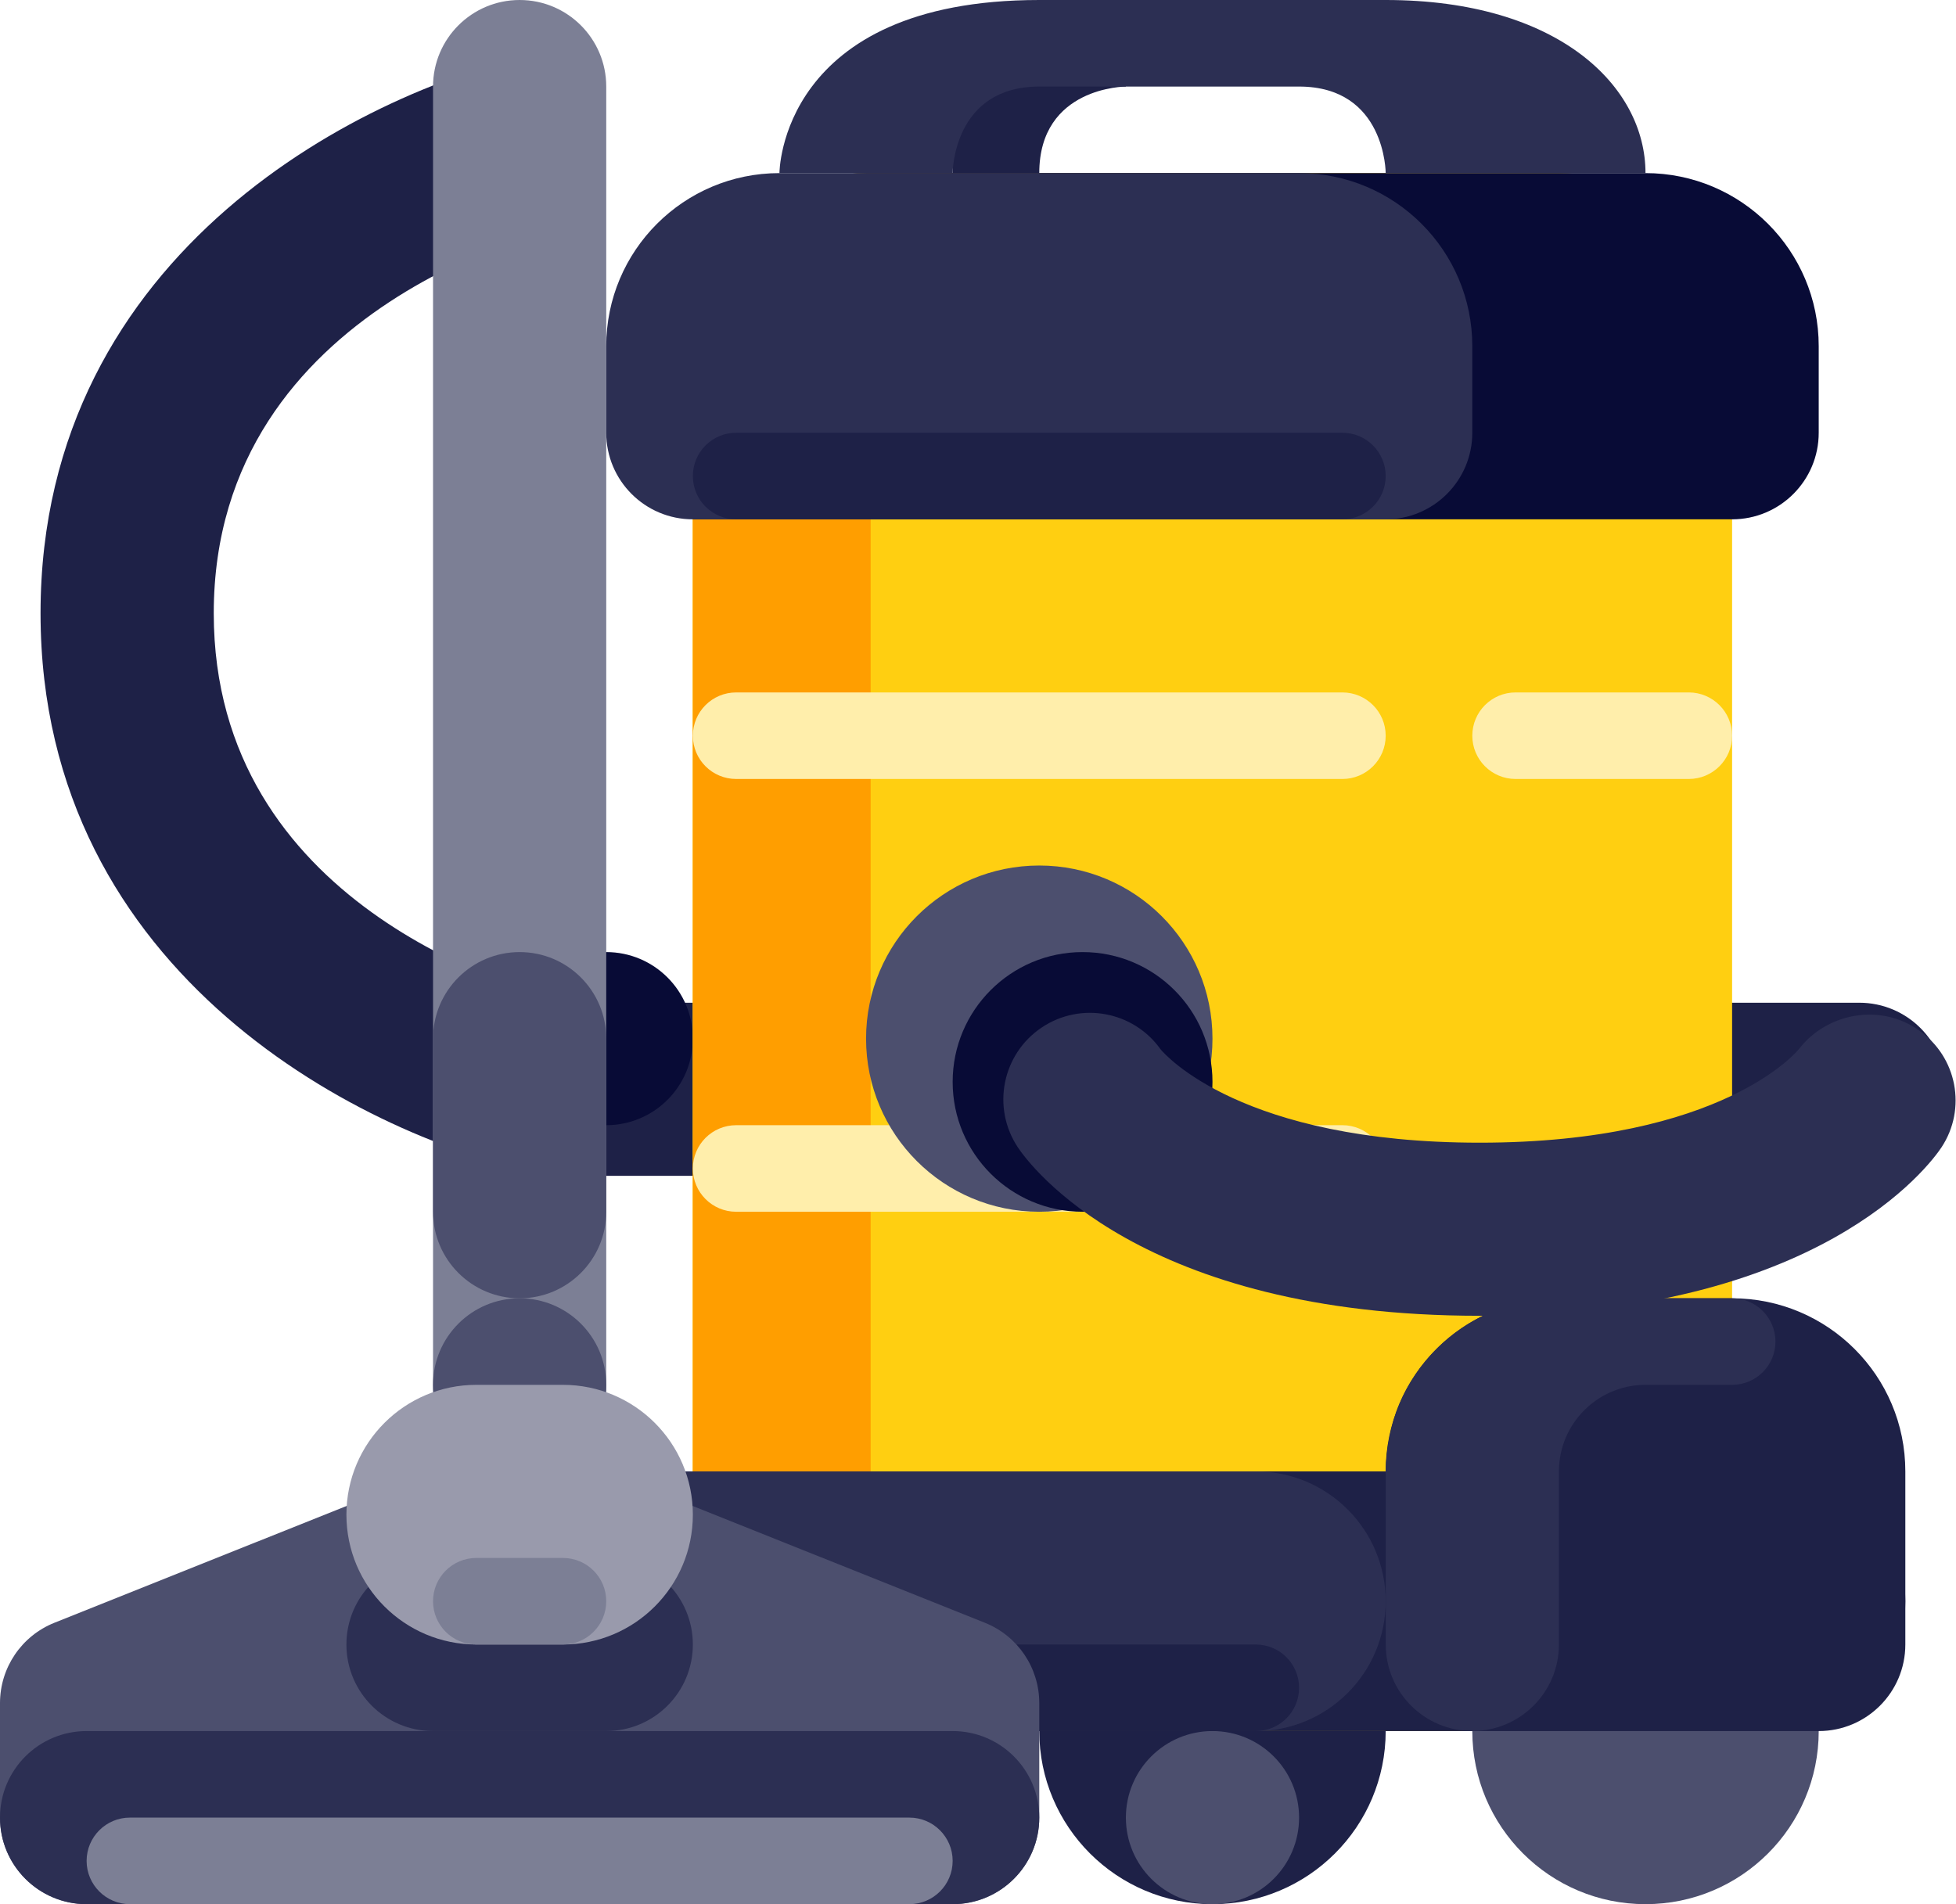 <svg width="114" height="111" viewBox="0 0 114 111" fill="none" xmlns="http://www.w3.org/2000/svg">
<path fill-rule="evenodd" clip-rule="evenodd" d="M108.362 68.543H32.648C32.315 68.543 31.984 68.51 31.658 68.444C21.528 66.419 2.363 56.979 2.363 35.748C2.363 14.517 21.528 5.076 31.658 3.051C34.392 2.505 32.658 3.762 33.205 6.495C33.751 9.222 36.377 12.393 33.649 12.945C32.708 13.137 12.458 17.567 12.458 35.748C12.458 52.702 30.07 57.698 33.205 58.452H108.362C111.149 58.452 113.409 60.712 113.409 63.498C113.409 66.284 111.149 68.543 108.362 68.543Z" fill="#1E2147"/>
<path fill-rule="evenodd" clip-rule="evenodd" d="M40.381 60.546C40.381 63.332 38.121 65.591 35.333 65.591C32.545 65.591 30.286 63.332 30.286 60.546C30.286 57.759 32.545 55.5 35.333 55.5C38.121 55.5 40.381 57.759 40.381 60.546Z" fill="#080B36"/>
<path fill-rule="evenodd" clip-rule="evenodd" d="M30.285 0C33.073 0 35.333 2.259 35.333 5.046V90.818C35.333 93.605 33.073 95.864 30.285 95.864C27.498 95.864 25.238 93.605 25.238 90.818V5.046C25.238 2.259 27.498 0 30.285 0Z" fill="#7C7F95"/>
<path fill-rule="evenodd" clip-rule="evenodd" d="M35.333 80.727C35.333 83.514 33.073 85.773 30.285 85.773C27.498 85.773 25.238 83.514 25.238 80.727C25.238 77.941 27.498 75.682 30.285 75.682C33.073 75.682 35.333 77.941 35.333 80.727Z" fill="#4C4F6E"/>
<path fill-rule="evenodd" clip-rule="evenodd" d="M80.761 100.909C80.761 106.482 76.241 111 70.666 111C65.091 111 60.571 106.482 60.571 100.909C60.571 95.336 65.091 90.818 70.666 90.818C76.241 90.818 80.761 95.336 80.761 100.909Z" fill="#1E2147"/>
<path fill-rule="evenodd" clip-rule="evenodd" d="M90.856 10.091C96.431 10.091 100.951 14.609 100.951 20.182V36.564C100.951 38.382 100.951 52.436 100.951 54.254V61.791C100.951 63.609 100.951 77.663 100.951 79.481V90.818C100.951 96.392 96.431 100.909 90.856 100.909H50.475C44.9 100.909 40.381 96.391 40.381 90.818V20.182C40.381 14.609 44.901 10.091 50.475 10.091L90.856 10.091Z" fill="#FFCF11"/>
<path fill-rule="evenodd" clip-rule="evenodd" d="M80.761 79.481C80.761 77.663 81.657 75.865 83.285 75.052C84.546 74.421 85.809 73.159 85.809 70.637C85.809 68.114 84.546 66.852 83.285 66.221C81.657 65.408 80.761 63.609 80.761 61.791V54.254C80.761 52.436 81.657 50.637 83.285 49.824C84.546 49.193 85.809 47.932 85.809 45.409C85.809 42.887 84.546 41.625 83.285 40.994C81.657 40.181 80.761 38.382 80.761 36.564V20.182C80.761 14.609 76.241 10.091 70.665 10.091H50.475C44.9 10.091 40.381 14.609 40.381 20.182V36.564C40.381 38.382 40.381 52.436 40.381 54.254V61.791C40.381 63.609 40.381 77.663 40.381 79.481V90.818C40.381 96.392 44.901 100.909 50.475 100.909H70.665C76.241 100.909 80.761 96.392 80.761 90.818V79.481Z" fill="#FFCF11"/>
<path fill-rule="evenodd" clip-rule="evenodd" d="M49.017 11.863C49.971 11.863 50.744 16.292 50.744 21.756V37.819C50.744 39.602 50.744 53.381 50.744 55.164V62.554C50.744 64.337 50.744 78.117 50.744 79.899V91.015C50.744 96.48 49.971 100.909 49.017 100.909H42.108C41.154 100.909 40.381 96.479 40.381 91.015V21.756C40.381 16.292 41.154 11.863 42.108 11.863L49.017 11.863Z" fill="#FF9E00"/>
<path fill-rule="evenodd" clip-rule="evenodd" d="M88.332 40.364H98.427C99.821 40.364 100.951 41.493 100.951 42.887C100.951 44.28 99.821 45.409 98.427 45.409H88.332C86.939 45.409 85.809 44.28 85.809 42.887C85.809 41.493 86.939 40.364 88.332 40.364Z" fill="#FFEEAB"/>
<path fill-rule="evenodd" clip-rule="evenodd" d="M42.905 40.364H78.237C79.631 40.364 80.761 41.493 80.761 42.887C80.761 44.28 79.631 45.409 78.237 45.409H42.905C41.51 45.409 40.381 44.28 40.381 42.887C40.381 41.493 41.51 40.364 42.905 40.364Z" fill="#FFEEAB"/>
<path fill-rule="evenodd" clip-rule="evenodd" d="M42.905 65.591H78.237C79.631 65.591 80.761 66.72 80.761 68.114C80.761 69.507 79.631 70.637 78.237 70.637H42.905C41.51 70.637 40.381 69.507 40.381 68.114C40.381 66.72 41.51 65.591 42.905 65.591Z" fill="#FFEEAB"/>
<path fill-rule="evenodd" clip-rule="evenodd" d="M95.903 10.091H50.475C44.9 10.091 40.381 14.609 40.381 20.182V30.273H100.951C103.739 30.273 105.999 28.014 105.999 25.227V20.182C105.999 14.609 101.479 10.091 95.903 10.091Z" fill="#080B36"/>
<path fill-rule="evenodd" clip-rule="evenodd" d="M75.713 10.091H45.428C39.853 10.091 35.333 14.609 35.333 20.182V25.227C35.333 28.014 37.593 30.273 40.381 30.273H80.761C83.548 30.273 85.809 28.014 85.809 25.227V20.182C85.809 14.609 81.289 10.091 75.713 10.091Z" fill="#2C2F53"/>
<path fill-rule="evenodd" clip-rule="evenodd" d="M42.905 25.227H78.237C79.631 25.227 80.761 26.357 80.761 27.75C80.761 29.143 79.631 30.273 78.237 30.273H42.905C41.51 30.273 40.381 29.143 40.381 27.75C40.381 26.357 41.51 25.227 42.905 25.227Z" fill="#1E2147"/>
<path fill-rule="evenodd" clip-rule="evenodd" d="M37.857 85.773H103.475C107.657 85.773 111.047 89.161 111.047 93.341C111.047 97.52 107.657 100.909 103.475 100.909H37.857C33.675 100.909 30.286 97.52 30.286 93.341C30.286 89.161 33.675 85.773 37.857 85.773V85.773Z" fill="#1E2147"/>
<path fill-rule="evenodd" clip-rule="evenodd" d="M37.857 85.773H73.19C77.371 85.773 80.761 89.161 80.761 93.341C80.761 97.52 77.371 100.909 73.19 100.909H37.857C33.675 100.909 30.286 97.52 30.286 93.341C30.286 89.161 33.675 85.773 37.857 85.773V85.773Z" fill="#2C2F53"/>
<path fill-rule="evenodd" clip-rule="evenodd" d="M105.999 100.909C105.999 106.482 101.479 111 95.903 111C90.329 111 85.809 106.482 85.809 100.909C85.809 95.336 90.329 90.818 95.903 90.818C101.479 90.818 105.999 95.336 105.999 100.909Z" fill="#4C4F6E"/>
<path fill-rule="evenodd" clip-rule="evenodd" d="M105.999 100.909H85.809C83.021 100.909 80.761 98.65 80.761 95.864V85.773C80.761 80.2 85.281 75.682 90.857 75.682H100.951C106.527 75.682 111.047 80.2 111.047 85.773V95.864C111.047 98.65 108.786 100.909 105.999 100.909Z" fill="#1E2147"/>
<path fill-rule="evenodd" clip-rule="evenodd" d="M60.571 10.091C60.571 5.046 65.619 5.046 65.619 5.046V0H60.571L55.523 5.046V10.091H60.571Z" fill="#1E2147"/>
<path fill-rule="evenodd" clip-rule="evenodd" d="M45.428 105.954C45.428 108.741 43.168 111 40.381 111C37.593 111 35.333 108.741 35.333 105.954C35.333 103.168 37.593 100.909 40.381 100.909C43.168 100.909 45.428 103.168 45.428 105.954Z" fill="#4C4F6E"/>
<path fill-rule="evenodd" clip-rule="evenodd" d="M75.713 105.954C75.713 108.741 73.454 111 70.665 111C67.878 111 65.619 108.741 65.619 105.954C65.619 103.168 67.878 100.909 70.665 100.909C73.454 100.909 75.713 103.168 75.713 105.954Z" fill="#4C4F6E"/>
<path fill-rule="evenodd" clip-rule="evenodd" d="M80.761 10.091C80.761 10.091 80.761 5.046 75.713 5.046H60.571C55.523 5.046 55.523 10.091 55.523 10.091H45.428C45.428 10.091 45.428 0 60.571 0H80.761C90.856 0 95.903 5.046 95.903 10.091H80.761Z" fill="#2C2F53"/>
<path fill-rule="evenodd" clip-rule="evenodd" d="M70.666 60.546C70.666 66.119 66.147 70.637 60.571 70.637C54.995 70.637 50.476 66.119 50.476 60.546C50.476 54.972 54.995 50.454 60.571 50.454C66.147 50.454 70.666 54.972 70.666 60.546Z" fill="#4C4F6E"/>
<path fill-rule="evenodd" clip-rule="evenodd" d="M70.666 63.068C70.666 67.249 67.276 70.637 63.095 70.637C58.913 70.637 55.523 67.249 55.523 63.068C55.523 58.888 58.913 55.5 63.095 55.5C67.276 55.5 70.666 58.888 70.666 63.068Z" fill="#080B36"/>
<path fill-rule="evenodd" clip-rule="evenodd" d="M37.857 95.864H73.189C74.583 95.864 75.713 96.993 75.713 98.386C75.713 99.78 74.583 100.909 73.189 100.909H37.857C36.462 100.909 35.333 99.78 35.333 98.386C35.333 96.993 36.462 95.864 37.857 95.864Z" fill="#1E2147"/>
<path fill-rule="evenodd" clip-rule="evenodd" d="M86.238 76.701C66.442 76.701 59.995 67.892 59.325 66.887C57.779 64.568 58.405 61.435 60.725 59.889C62.996 58.376 66.059 58.942 67.64 61.166C67.887 61.467 72.362 66.611 86.238 66.611C100.464 66.611 104.807 61.206 104.847 61.151C106.512 59.004 109.643 58.486 111.84 60.063C114.06 61.603 114.642 64.634 113.152 66.887C112.482 67.892 106.034 76.701 86.238 76.701Z" fill="#2C2F53"/>
<path fill-rule="evenodd" clip-rule="evenodd" d="M25.238 85.773L3.173 94.595C1.256 95.361 0 97.216 0 99.279V105.954C0 108.741 2.26 111 5.048 111H55.523C58.311 111 60.571 108.741 60.571 105.954V99.279C60.571 97.216 59.315 95.361 57.398 94.595L35.333 85.773H25.238Z" fill="#4C4F6E"/>
<path fill-rule="evenodd" clip-rule="evenodd" d="M25.238 90.818H35.333C38.12 90.818 40.381 93.077 40.381 95.864C40.381 98.65 38.12 100.909 35.333 100.909H25.238C22.45 100.909 20.19 98.65 20.19 95.864C20.19 93.077 22.45 90.818 25.238 90.818Z" fill="#2C2F53"/>
<path fill-rule="evenodd" clip-rule="evenodd" d="M27.762 80.727H32.809C36.99 80.727 40.381 84.115 40.381 88.296C40.381 92.475 36.991 95.864 32.809 95.864H27.762C23.581 95.864 20.19 92.476 20.19 88.296C20.19 84.115 23.58 80.727 27.762 80.727V80.727Z" fill="#999AAC"/>
<path fill-rule="evenodd" clip-rule="evenodd" d="M30.285 55.5C33.073 55.5 35.333 57.759 35.333 60.546V70.637C35.333 73.423 33.073 75.682 30.285 75.682C27.498 75.682 25.238 73.423 25.238 70.637V60.546C25.238 57.759 27.498 55.5 30.285 55.5Z" fill="#4C4F6E"/>
<path fill-rule="evenodd" clip-rule="evenodd" d="M5.048 100.909H55.523C58.311 100.909 60.571 103.168 60.571 105.954C60.571 108.741 58.311 111 55.523 111H5.048C2.26 111 0 108.741 0 105.954C0 103.168 2.26 100.909 5.048 100.909Z" fill="#2C2F53"/>
<path fill-rule="evenodd" clip-rule="evenodd" d="M7.572 105.954H53C54.393 105.954 55.523 107.084 55.523 108.477C55.523 109.87 54.393 111 53 111H7.572C6.178 111 5.048 109.87 5.048 108.477C5.048 107.084 6.178 105.954 7.572 105.954V105.954Z" fill="#7C7F95"/>
<path fill-rule="evenodd" clip-rule="evenodd" d="M100.951 75.682H90.807C90.802 75.682 90.797 75.682 90.792 75.682H90.757C90.752 75.682 90.748 75.682 90.742 75.682H90.728C90.726 75.682 90.724 75.683 90.723 75.682H90.708C90.703 75.683 90.698 75.683 90.693 75.683H90.692C90.688 75.683 90.683 75.683 90.679 75.683H90.658C90.655 75.683 90.651 75.684 90.647 75.684H90.644C90.639 75.684 90.635 75.684 90.629 75.684H90.624C90.621 75.685 90.618 75.685 90.614 75.685H90.609C90.607 75.685 90.602 75.685 90.6 75.685H90.594C90.59 75.685 90.585 75.685 90.58 75.686H90.576C90.573 75.686 90.569 75.686 90.565 75.686H90.561C90.558 75.686 90.553 75.686 90.55 75.687H90.546C90.541 75.687 90.536 75.687 90.531 75.687H90.529C90.525 75.687 90.52 75.688 90.516 75.688H90.512C90.508 75.688 90.505 75.688 90.502 75.688H90.496C90.492 75.688 90.488 75.688 90.484 75.688H90.482C90.476 75.689 90.472 75.689 90.467 75.689H90.463L90.453 75.69H90.447C90.444 75.69 90.44 75.69 90.436 75.69H90.432C90.428 75.691 90.423 75.691 90.419 75.691H90.414C90.411 75.691 90.407 75.692 90.403 75.692H90.388L90.384 75.693C90.379 75.693 90.374 75.693 90.37 75.693L90.366 75.693C90.363 75.693 90.358 75.693 90.354 75.694H90.34L90.335 75.695C90.331 75.695 90.327 75.695 90.323 75.695H90.32L90.306 75.696L90.302 75.697H90.286C90.282 75.698 90.279 75.698 90.275 75.698L90.271 75.698L90.257 75.699H90.254C90.25 75.699 90.247 75.699 90.242 75.699L90.237 75.7L90.227 75.701H90.223L90.209 75.702H90.205C90.202 75.702 90.198 75.703 90.193 75.703H90.189C90.186 75.704 90.182 75.704 90.179 75.704L90.174 75.704L90.145 75.706H90.141C90.137 75.706 90.134 75.707 90.13 75.707H90.125L90.114 75.708L90.111 75.709L90.096 75.71H90.092L90.081 75.71H90.076L90.065 75.711L90.062 75.712L90.047 75.713H90.046L90.033 75.714L90.028 75.715L90.018 75.716H90.014C90.009 75.716 90.004 75.716 90 75.716H89.999C89.994 75.717 89.99 75.718 89.985 75.718L89.98 75.719C89.976 75.719 89.974 75.719 89.97 75.719L89.965 75.72L89.955 75.721H89.95C89.946 75.721 89.942 75.722 89.936 75.722H89.931L89.922 75.723L89.917 75.724L89.907 75.725H89.903C89.897 75.726 89.893 75.726 89.888 75.727L89.885 75.727L89.874 75.728H89.869L89.859 75.729L89.854 75.73L89.843 75.731L89.837 75.731L89.826 75.732C89.824 75.732 89.822 75.733 89.82 75.733L89.812 75.734C89.809 75.734 89.807 75.734 89.805 75.734L89.797 75.735L89.791 75.736C89.787 75.737 89.782 75.737 89.778 75.737C89.775 75.737 89.774 75.737 89.772 75.738L89.764 75.739C89.761 75.739 89.759 75.739 89.757 75.739L89.748 75.74C89.747 75.74 89.745 75.741 89.743 75.741C89.738 75.742 89.734 75.742 89.73 75.743H89.725C89.721 75.743 89.718 75.744 89.715 75.744H89.71L89.701 75.746C89.699 75.746 89.697 75.746 89.695 75.746C89.691 75.747 89.687 75.747 89.682 75.748H89.681C89.676 75.749 89.671 75.749 89.667 75.749L89.662 75.75L89.653 75.751L89.648 75.752C89.644 75.752 89.641 75.753 89.637 75.753L89.633 75.754L89.619 75.755H89.615L89.604 75.759L89.599 75.76C89.597 75.76 89.593 75.76 89.59 75.76C89.588 75.761 89.587 75.761 89.585 75.761L89.571 75.763L89.567 75.764C89.564 75.764 89.56 75.764 89.557 75.765C89.555 75.765 89.554 75.765 89.552 75.765L89.543 75.766L89.537 75.767L89.525 75.769L89.521 75.77L89.51 75.77C89.508 75.771 89.506 75.771 89.504 75.771C89.501 75.772 89.498 75.772 89.495 75.772L89.49 75.773C89.487 75.774 89.482 75.775 89.478 75.775L89.476 75.776L89.462 75.777H89.457C89.454 75.778 89.451 75.779 89.448 75.779L89.442 75.78L89.432 75.781C89.432 75.781 89.43 75.781 89.428 75.781C89.424 75.782 89.419 75.783 89.415 75.784H89.409C89.406 75.785 89.404 75.786 89.4 75.786L89.395 75.787C89.392 75.787 89.389 75.787 89.386 75.787L89.381 75.788C89.376 75.789 89.373 75.789 89.37 75.79C89.367 75.79 89.365 75.791 89.362 75.792C89.359 75.792 89.356 75.792 89.353 75.793L89.347 75.793L89.338 75.794L89.333 75.795C89.33 75.796 89.327 75.797 89.324 75.797L89.319 75.798C89.315 75.798 89.31 75.798 89.305 75.8H89.301C89.298 75.801 89.294 75.801 89.291 75.802L89.287 75.803L89.276 75.804L89.272 75.805C89.267 75.805 89.263 75.806 89.258 75.807L89.254 75.808C89.251 75.808 89.247 75.809 89.244 75.809L89.238 75.81C89.236 75.81 89.233 75.811 89.23 75.811C89.228 75.812 89.226 75.812 89.224 75.813L89.211 75.814H89.207L89.197 75.817L89.191 75.818L89.183 75.819L89.177 75.82C89.174 75.82 89.171 75.82 89.167 75.821L89.162 75.822C89.158 75.823 89.154 75.824 89.15 75.825L89.144 75.826C89.141 75.826 89.139 75.826 89.136 75.826C89.134 75.827 89.132 75.828 89.13 75.828L89.121 75.83L89.116 75.831C89.111 75.831 89.107 75.832 89.103 75.832L89.098 75.833C89.094 75.834 89.092 75.835 89.088 75.835C89.087 75.835 89.085 75.836 89.082 75.836C89.08 75.837 89.078 75.837 89.076 75.837L89.068 75.838C89.066 75.839 89.063 75.839 89.061 75.84C89.057 75.84 89.054 75.841 89.05 75.842L89.042 75.843C89.04 75.843 89.038 75.844 89.036 75.844L89.027 75.846L89.022 75.847C89.019 75.848 89.016 75.848 89.014 75.848L88.995 75.852L88.989 75.853L88.982 75.854L88.974 75.855C88.972 75.856 88.97 75.856 88.967 75.857L88.96 75.858L88.949 75.86L88.941 75.862C88.939 75.862 88.937 75.863 88.935 75.863L88.927 75.865L88.921 75.865C88.918 75.866 88.916 75.866 88.914 75.867C88.91 75.868 88.905 75.869 88.901 75.87L88.895 75.87C88.893 75.871 88.89 75.871 88.888 75.872L88.88 75.873C88.878 75.874 88.876 75.875 88.874 75.875C88.872 75.876 88.869 75.876 88.867 75.876L88.861 75.877L88.846 75.88L88.841 75.881C88.838 75.881 88.835 75.882 88.833 75.883L88.828 75.884L88.819 75.886L88.816 75.886C88.805 75.888 88.796 75.891 88.786 75.892L88.781 75.893L88.772 75.895L88.767 75.896L88.759 75.897L88.753 75.899L88.74 75.902L88.734 75.903L88.726 75.905C88.724 75.905 88.722 75.905 88.721 75.906C88.718 75.907 88.716 75.907 88.713 75.908L88.706 75.909C88.702 75.91 88.698 75.911 88.693 75.912L88.688 75.913C88.685 75.914 88.683 75.915 88.68 75.915L88.674 75.916C88.672 75.916 88.669 75.917 88.666 75.918L88.66 75.919L88.65 75.921C88.648 75.922 88.644 75.922 88.641 75.923L88.634 75.925C88.632 75.925 88.629 75.925 88.627 75.926L88.621 75.927L88.613 75.93C88.612 75.93 88.609 75.931 88.606 75.931L88.601 75.931C88.596 75.933 88.592 75.934 88.587 75.936L88.581 75.936L88.573 75.938L88.567 75.94C88.565 75.941 88.562 75.941 88.56 75.942L88.554 75.942L88.541 75.946L88.534 75.948C88.532 75.948 88.53 75.948 88.528 75.949L88.521 75.95L88.514 75.952C88.511 75.953 88.51 75.953 88.507 75.953L88.499 75.955C88.495 75.956 88.492 75.957 88.489 75.958L88.481 75.959C88.478 75.96 88.477 75.961 88.474 75.961L88.467 75.963L88.462 75.964L88.454 75.966L88.448 75.968C88.444 75.969 88.439 75.969 88.435 75.97L88.428 75.972C88.426 75.973 88.423 75.974 88.421 75.974C88.419 75.975 88.417 75.975 88.415 75.975L88.408 75.977L88.402 75.979C88.397 75.98 88.393 75.981 88.389 75.982L88.383 75.984L88.375 75.986C88.373 75.986 88.372 75.987 88.37 75.987C88.368 75.987 88.364 75.988 88.362 75.989L88.357 75.99C88.35 75.992 88.345 75.993 88.338 75.995H88.337C88.334 75.996 88.331 75.997 88.329 75.998L88.324 75.998C88.321 75.999 88.318 76 88.316 76.001L88.311 76.002C88.301 76.004 88.291 76.007 88.281 76.009L88.278 76.01C88.275 76.011 88.273 76.012 88.269 76.013L88.265 76.014C88.262 76.014 88.259 76.015 88.257 76.016L88.254 76.017C88.248 76.019 88.242 76.02 88.235 76.022L88.233 76.023C88.229 76.023 88.226 76.025 88.223 76.025L88.219 76.026C88.217 76.027 88.213 76.028 88.21 76.029L88.207 76.03L88.187 76.035H88.186C88.184 76.036 88.181 76.036 88.178 76.037L88.173 76.039L88.165 76.041L88.161 76.042L88.152 76.045H88.151C88.144 76.047 88.138 76.048 88.132 76.05L88.128 76.052C88.125 76.052 88.122 76.052 88.119 76.053L88.116 76.055L88.106 76.058H88.106C88.098 76.059 88.091 76.062 88.085 76.064L88.083 76.064L88.073 76.067L88.07 76.068L88.061 76.07L88.057 76.071C88.048 76.075 88.038 76.077 88.028 76.08L88.024 76.081L88.015 76.084L88.012 76.085C88.002 76.088 87.991 76.091 87.982 76.093L87.979 76.094L87.97 76.097L87.966 76.098L87.957 76.101C87.95 76.103 87.943 76.105 87.936 76.107L87.934 76.108C87.93 76.108 87.928 76.11 87.924 76.111L87.921 76.112L87.912 76.114H87.911C87.901 76.118 87.89 76.121 87.879 76.124L87.876 76.125L87.866 76.129H87.865C87.855 76.132 87.844 76.135 87.833 76.139L87.831 76.14L87.821 76.143H87.819C87.809 76.147 87.799 76.15 87.789 76.152L87.785 76.154L87.776 76.157L87.773 76.157C87.769 76.159 87.767 76.159 87.763 76.161H87.763C87.751 76.164 87.741 76.168 87.73 76.172H87.729C87.725 76.173 87.722 76.174 87.719 76.175L87.717 76.176C87.707 76.18 87.696 76.183 87.685 76.186L87.684 76.187C87.68 76.188 87.677 76.189 87.674 76.191L87.672 76.191C87.66 76.195 87.65 76.198 87.639 76.202L87.629 76.206H87.627L87.584 76.221H87.582C87.568 76.226 87.553 76.231 87.539 76.236L87.537 76.237C87.534 76.238 87.53 76.239 87.527 76.24H87.525C87.511 76.246 87.496 76.251 87.482 76.256V76.257C87.467 76.262 87.453 76.267 87.438 76.272L87.436 76.273L87.426 76.276H87.425C87.396 76.287 87.367 76.297 87.337 76.309H87.336C87.322 76.314 87.308 76.32 87.293 76.325H87.292L87.249 76.342H87.248C85.202 77.128 83.466 78.556 82.301 80.412C82.293 80.426 82.285 80.438 82.277 80.451L82.276 80.453C82.268 80.466 82.26 80.478 82.252 80.491L82.251 80.492C82.244 80.504 82.235 80.518 82.228 80.531V80.532C82.225 80.535 82.223 80.537 82.222 80.541V80.542C82.215 80.551 82.21 80.561 82.204 80.57L82.203 80.571C82.201 80.575 82.2 80.577 82.198 80.581L82.197 80.582C82.195 80.586 82.193 80.588 82.192 80.591L82.19 80.592C82.187 80.599 82.184 80.604 82.18 80.61L82.179 80.611L82.174 80.62L82.173 80.622L82.167 80.634C82.162 80.642 82.156 80.651 82.151 80.659L82.149 80.663L82.145 80.67L82.142 80.675C82.137 80.683 82.133 80.692 82.128 80.699L82.125 80.703C82.124 80.705 82.123 80.708 82.122 80.71C82.121 80.712 82.119 80.714 82.118 80.715L82.115 80.722L82.112 80.726C82.109 80.731 82.106 80.735 82.105 80.739L82.102 80.743C82.101 80.745 82.099 80.748 82.098 80.75L82.096 80.755L82.091 80.762L82.089 80.767L82.081 80.78L82.079 80.783C82.078 80.786 82.076 80.788 82.075 80.791L82.072 80.795C82.071 80.797 82.069 80.8 82.068 80.802L82.065 80.807L82.062 80.814C82.061 80.815 82.06 80.817 82.058 80.819L82.052 80.831C82.051 80.833 82.051 80.834 82.049 80.836C82.048 80.838 82.046 80.841 82.046 80.842L82.043 80.847L82.039 80.854L82.037 80.858C82.034 80.862 82.032 80.867 82.029 80.871L82.027 80.876L82.023 80.883L82.02 80.887C82.019 80.89 82.018 80.892 82.016 80.895L82.013 80.899C82.012 80.903 82.009 80.907 82.007 80.911C82.006 80.913 82.005 80.915 82.004 80.917C82.003 80.919 82.001 80.921 82.001 80.923L81.997 80.928L81.991 80.94C81.987 80.948 81.982 80.956 81.978 80.964L81.976 80.969L81.972 80.976L81.969 80.98L81.965 80.988L81.963 80.993C81.96 80.996 81.958 81 81.957 81.003C81.956 81.006 81.955 81.007 81.953 81.01C81.952 81.012 81.951 81.014 81.95 81.016L81.946 81.022L81.944 81.028L81.94 81.035L81.936 81.042L81.931 81.051L81.929 81.057L81.922 81.069L81.916 81.08L81.909 81.092L81.908 81.096C81.907 81.099 81.905 81.102 81.903 81.104L81.901 81.109L81.896 81.117L81.894 81.121C81.892 81.125 81.891 81.129 81.888 81.134L81.882 81.145L81.879 81.15C81.879 81.152 81.876 81.156 81.875 81.158L81.873 81.162L81.868 81.174L81.867 81.174C81.865 81.179 81.862 81.183 81.861 81.187L81.859 81.19C81.857 81.194 81.856 81.196 81.854 81.2L81.852 81.203C81.851 81.207 81.848 81.211 81.847 81.214L81.846 81.216L81.84 81.228L81.839 81.231L81.833 81.24L81.832 81.244C81.83 81.247 81.828 81.251 81.826 81.255L81.819 81.27L81.812 81.283L81.811 81.285L81.807 81.295L81.805 81.298L81.792 81.324L81.791 81.326C81.79 81.329 81.787 81.334 81.786 81.337L81.785 81.34C81.78 81.349 81.776 81.356 81.772 81.366L81.771 81.367C81.769 81.371 81.768 81.374 81.766 81.378L81.764 81.381C81.763 81.384 81.761 81.389 81.759 81.392L81.758 81.394L81.746 81.421L81.745 81.422C81.743 81.426 81.741 81.43 81.739 81.434V81.435C81.735 81.445 81.73 81.454 81.726 81.462H81.725C81.724 81.466 81.722 81.472 81.719 81.476V81.477C81.713 81.49 81.707 81.504 81.7 81.518C81.693 81.533 81.687 81.545 81.68 81.56V81.561L81.656 81.615L81.655 81.615C81.581 81.779 81.514 81.947 81.446 82.113C81.016 83.285 80.786 84.52 80.764 85.769V95.859C80.762 98.645 83.022 100.905 85.809 100.906C88.596 100.907 90.857 98.649 90.858 95.863C90.858 95.862 90.858 95.861 90.858 95.859V85.773C90.858 82.987 93.119 80.727 95.906 80.727H100.954C102.347 80.727 103.478 79.597 103.478 78.204C103.475 76.811 102.345 75.682 100.951 75.682V75.682Z" fill="#2C2F53"/>
<path fill-rule="evenodd" clip-rule="evenodd" d="M27.762 90.818H32.809C34.203 90.818 35.333 91.947 35.333 93.341C35.333 94.734 34.203 95.864 32.809 95.864H27.762C26.368 95.864 25.238 94.734 25.238 93.341C25.238 91.947 26.368 90.818 27.762 90.818V90.818Z" fill="#7C7F95"/>
</svg>
